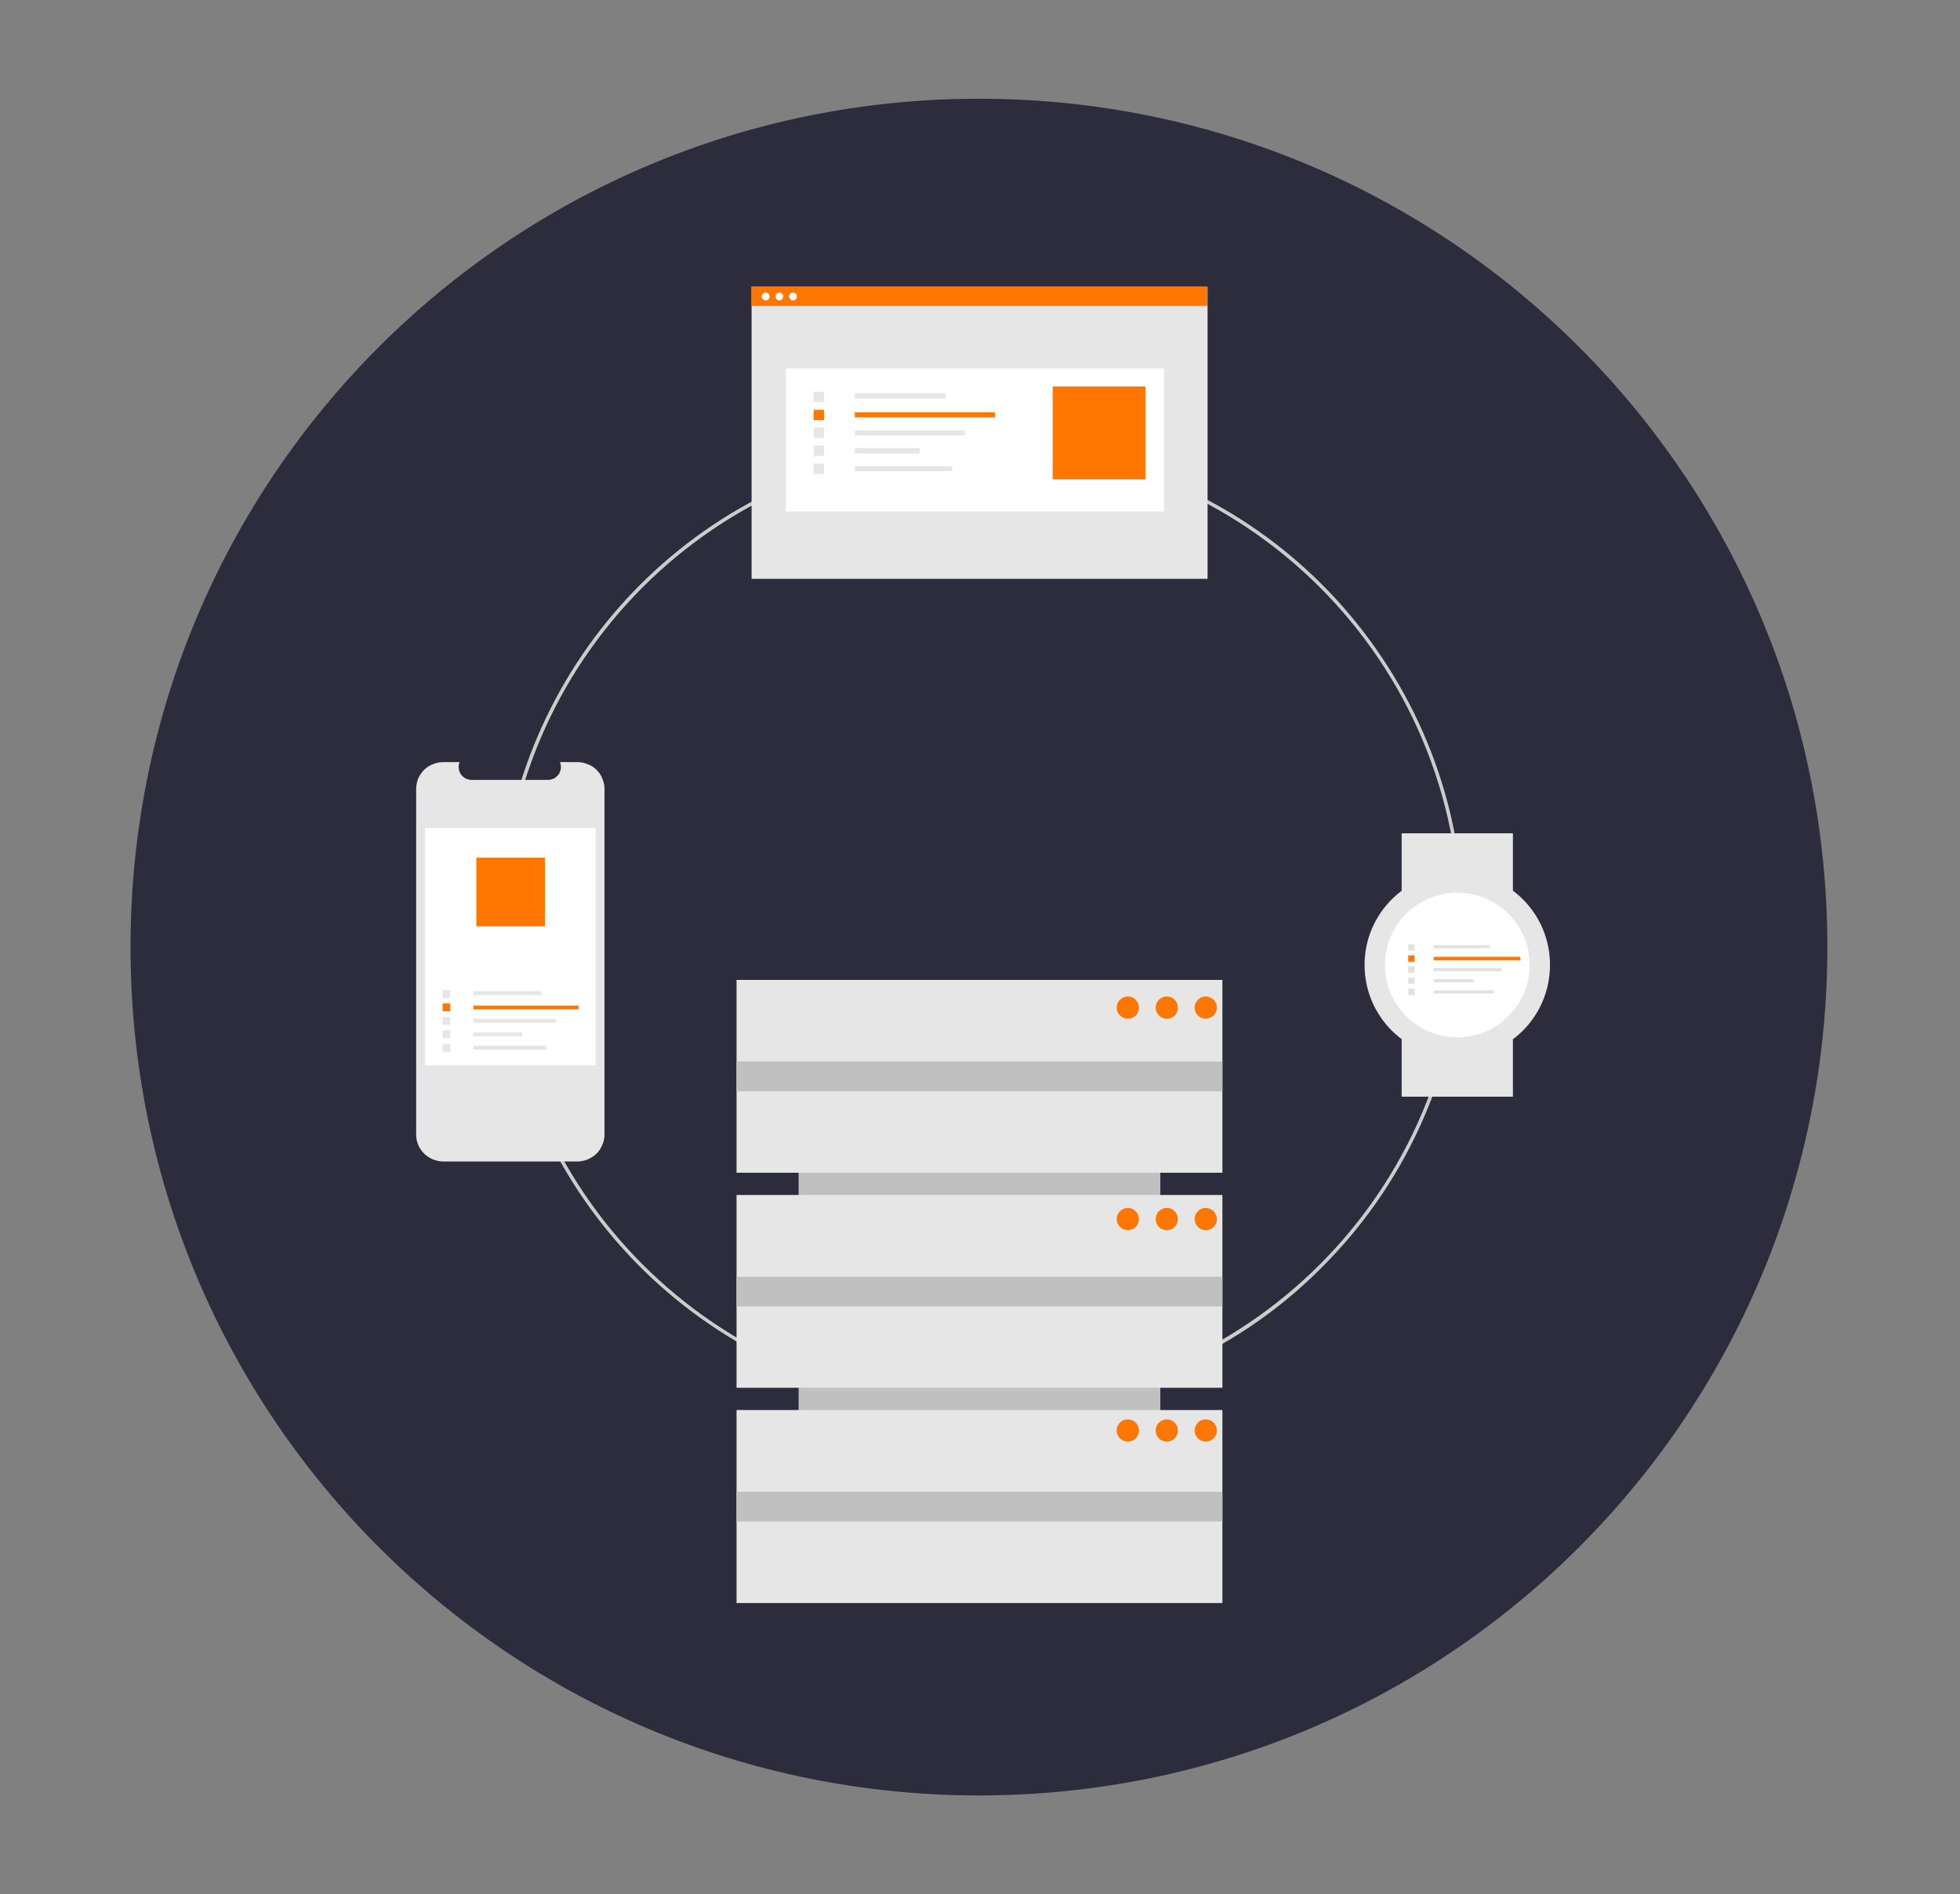 <svg version="1.2" xmlns="http://www.w3.org/2000/svg" viewBox="0 0 925 894" width="925" height="894">
	<rect x="0" y="0" width="925" height="894" fill="#808080" stroke="none"/>
	<title>server-svg</title>
	<style>
		.s0 { fill: #2d2c3d } 
		.s1 { fill: #cccccc } 
		.s2 { fill: #c0c0c0 } 
		.s3 { fill: #e6e6e6 } 
		.s4 { fill: #ff7700 } 
		.s5 { fill: #ffffff } 
		.s6 { fill: #e2e2e2 } 
	</style>
	<path id="Shape 1" class="s0" d="m462 847.4c-221.4 0-400.4-179-400.4-400.4 0-221.4 179-400.4 400.4-400.4 221.4 0 400.4 179 400.4 400.4 0 221.4-179 400.4-400.4 400.4z"/>
	<g id="img">
		<path id="Layer" fill-rule="evenodd" class="s1" d="m463.1 664.6c-108.6 0-202.1-76.7-223.3-183.2-21.2-106.5 35.8-213.1 136.1-254.7 100.4-41.6 216.1-6.5 276.4 83.8 60.4 90.3 48.5 210.7-28.3 287.5-10.5 10.6-22 20.1-34.4 28.4-12.4 8.3-25.6 15.3-39.4 21-13.8 5.7-28.1 10.1-42.7 13-14.6 2.9-29.5 4.3-44.4 4.2zm225.9-227.6c0-124.9-101-225.9-225.9-225.9-125 0-225.9 101-225.9 225.9 0 124.9 100.9 225.9 225.9 225.9 124.9 0 225.9-101 225.9-225.9z"/>
		<path id="Layer" class="s2" d="m376.9 469.5h170.7v229.3h-170.7z"/>
		<path id="Layer" class="s3" d="m347.6 462.5h229.3v91h-229.3z"/>
		<path id="Layer" class="s3" d="m347.6 564h229.3v91h-229.3z"/>
		<path id="Layer" class="s3" d="m347.6 665.5h229.3v91.1h-229.3z"/>
		<path id="Layer" class="s2" d="m347.6 501h229.3v14.1h-229.3z"/>
		<path id="Layer" class="s2" d="m347.6 602.6h229.3v14h-229.3z"/>
		<path id="Layer" class="s2" d="m347.6 704.1h229.3v14h-229.3z"/>
		<path id="Layer" class="s4" d="m532.3 480.8c-2.9 0-5.3-2.3-5.3-5.2 0-2.9 2.4-5.3 5.3-5.3 2.9 0 5.2 2.4 5.2 5.3 0 2.9-2.3 5.2-5.2 5.2z"/>
		<path id="Layer" class="s4" d="m550.7 480.8c-3 0-5.3-2.3-5.3-5.2 0-2.9 2.3-5.3 5.3-5.3 2.9 0 5.2 2.4 5.2 5.3 0 2.9-2.3 5.2-5.2 5.2z"/>
		<path id="Layer" class="s4" d="m569 480.8c-2.9 0-5.2-2.3-5.2-5.2 0-2.9 2.3-5.3 5.2-5.3 2.9 0 5.3 2.4 5.3 5.3 0 2.9-2.4 5.2-5.3 5.2z"/>
		<path id="Layer" class="s4" d="m532.3 580.6c-2.9 0-5.3-2.3-5.3-5.2 0-2.9 2.4-5.3 5.3-5.3 2.9 0 5.2 2.4 5.2 5.3 0 2.9-2.3 5.2-5.2 5.2z"/>
		<path id="Layer" class="s4" d="m550.7 580.6c-3 0-5.3-2.3-5.3-5.2 0-2.9 2.3-5.3 5.3-5.3 2.9 0 5.2 2.4 5.2 5.3 0 2.9-2.3 5.2-5.2 5.2z"/>
		<path id="Layer" class="s4" d="m569 580.6c-2.9 0-5.2-2.3-5.2-5.2 0-2.9 2.3-5.3 5.2-5.3 2.9 0 5.3 2.4 5.3 5.3 0 2.9-2.4 5.2-5.3 5.2z"/>
		<path id="Layer" class="s4" d="m532.3 680.4c-2.9 0-5.3-2.3-5.3-5.2 0-3 2.4-5.3 5.3-5.3 2.9 0 5.2 2.3 5.2 5.3 0 2.9-2.3 5.2-5.2 5.2z"/>
		<path id="Layer" class="s4" d="m550.7 680.4c-3 0-5.3-2.3-5.3-5.2 0-3 2.3-5.3 5.3-5.3 2.9 0 5.2 2.3 5.2 5.3 0 2.9-2.3 5.2-5.2 5.2z"/>
		<path id="Layer" class="s4" d="m569 680.4c-2.9 0-5.2-2.3-5.2-5.2 0-3 2.3-5.3 5.2-5.3 2.9 0 5.3 2.3 5.3 5.3 0 2.9-2.4 5.2-5.3 5.2z"/>
		<path id="Layer" class="s3" d="m285.3 372.5v162.8c0 1.7-0.3 3.4-1 4.9-0.6 1.6-1.5 3-2.7 4.2-1.2 1.2-2.6 2.1-4.2 2.8-1.6 0.6-3.2 1-4.9 1h-63.3c-1.7 0-3.3-0.4-4.9-1-1.6-0.7-3-1.6-4.2-2.8-1.2-1.2-2.1-2.6-2.8-4.2-0.6-1.5-0.9-3.2-0.9-4.9v-162.8c0-1.7 0.3-3.3 0.9-4.9 0.7-1.6 1.6-3 2.8-4.2 1.2-1.2 2.6-2.1 4.2-2.7 1.6-0.7 3.2-1 4.9-1h7.7c-0.4 0.9-0.5 1.9-0.4 2.9 0.1 1 0.4 2 1 2.8 0.5 0.8 1.3 1.5 2.2 2 0.9 0.4 1.8 0.7 2.8 0.7h36.1c1 0 2-0.3 2.9-0.7 0.9-0.5 1.6-1.2 2.2-2 0.5-0.8 0.9-1.8 1-2.8 0.1-1-0.1-2-0.4-2.9h8.2c1.7 0 3.3 0.3 4.9 1 1.6 0.6 3 1.5 4.2 2.7 1.2 1.2 2.1 2.6 2.7 4.2 0.7 1.6 1 3.2 1 4.9z"/>
		<path id="Layer" class="s5" d="m200.6 390.8h80.5v112h-80.5z"/>
		<path id="Layer" class="s3" d="m223.4 467.8h32.2v1.8h-32.2z"/>
		<path id="Layer" class="s4" d="m223.4 474.6h49.7v1.8h-49.7z"/>
		<path id="Layer" class="s3" d="m223.4 480.9h39v1.8h-39z"/>
		<path id="Layer" class="s3" d="m223.4 487.3h23v1.8h-23z"/>
		<path id="Layer" class="s3" d="m223.4 493.6h34.4v1.8h-34.4z"/>
		<path id="Layer" class="s3" d="m208.9 467.3h3.6v3.7h-3.6z"/>
		<path id="Layer" class="s4" d="m208.9 473.6h3.6v3.7h-3.6z"/>
		<path id="Layer" class="s3" d="m208.9 480h3.6v3.7h-3.6z"/>
		<path id="Layer" class="s3" d="m208.9 486.3h3.6v3.7h-3.6z"/>
		<path id="Layer" class="s3" d="m208.9 492.7h3.6v3.7h-3.6z"/>
		<path id="Layer" class="s4" d="m224.8 404.8h32.4v32.4h-32.4z"/>
		<path id="Layer" class="s3" d="m354.7 135.4h215.2v137.8h-215.2z"/>
		<path id="Layer" class="s5" d="m370.9 173.9h178.4v67.5h-178.4z"/>
		<path id="Layer" class="s3" d="m403.4 185.6h42.8v2.5h-42.8z"/>
		<path id="Layer" class="s4" d="m403.4 194.6h66.2v2.4h-66.2z"/>
		<path id="Layer" class="s3" d="m403.4 203.1h52v2.4h-52z"/>
		<path id="Layer" class="s3" d="m403.4 211.5h30.6v2.5h-30.6z"/>
		<path id="Layer" class="s3" d="m403.4 220h45.9v2.4h-45.9z"/>
		<path id="Layer" class="s3" d="m384 184.9h4.9v4.9h-4.9z"/>
		<path id="Layer" class="s4" d="m384 193.4h4.9v4.9h-4.9z"/>
		<path id="Layer" class="s3" d="m384 201.8h4.9v4.9h-4.9z"/>
		<path id="Layer" class="s3" d="m384 210.3h4.9v4.9h-4.9z"/>
		<path id="Layer" class="s3" d="m384 218.8h4.9v4.9h-4.9z"/>
		<path id="Layer" class="s4" d="m496.8 182.4h43.8v43.8h-43.8z"/>
		<path id="Layer" class="s4" d="m354.6 135.2h215.2v9.2h-215.2z"/>
		<path id="Layer" class="s5" d="m361.4 141.8c-1 0-1.9-0.9-1.9-1.9 0-1 0.9-1.8 1.9-1.8 1 0 1.8 0.8 1.8 1.8 0 1-0.8 1.9-1.8 1.9z"/>
		<path id="Layer" class="s5" d="m367.8 141.8c-1 0-1.8-0.9-1.8-1.9 0-1 0.8-1.8 1.8-1.8 1 0 1.8 0.8 1.8 1.8 0 1-0.8 1.9-1.8 1.9z"/>
		<path id="Layer" class="s5" d="m374.2 141.8c-1 0-1.8-0.9-1.8-1.9 0-1 0.8-1.8 1.8-1.8 1.1 0 1.9 0.8 1.9 1.8 0 1-0.8 1.9-1.9 1.9z"/>
		<path id="Layer" class="s3" d="m661.5 393.3h52.5v27.1h-52.5z"/>
		<path id="Layer" class="s3" d="m661.5 490.5h52.5v27.1h-52.5z"/>
		<path id="Layer" class="s3" d="m687.8 499.2c-24.2 0-43.8-19.5-43.8-43.8 0-24.2 19.6-43.7 43.8-43.7 24.2 0 43.7 19.5 43.7 43.7 0 24.3-19.5 43.8-43.7 43.8z"/>
		<path id="Layer" class="s5" d="m687.8 489.6c-18.9 0-34.2-15.3-34.2-34.2 0-18.8 15.3-34.1 34.2-34.1 18.8 0 34.1 15.3 34.1 34.1 0 18.9-15.3 34.2-34.1 34.2z"/>
		<path id="Layer" class="s6" d="m676.6 446.1h26.5v1.5h-26.5z"/>
		<path id="Layer" class="s4" d="m676.6 451.6h40.9v1.6h-40.9z"/>
		<path id="Layer" class="s6" d="m676.6 456.9h32.1v1.5h-32.1z"/>
		<path id="Layer" class="s6" d="m676.6 462.1h18.9v1.5h-18.9z"/>
		<path id="Layer" class="s6" d="m676.6 467.4h28.3v1.5h-28.3z"/>
		<path id="Layer" class="s6" d="m664.6 445.7h3v3h-3z"/>
		<path id="Layer" class="s4" d="m664.6 450.9h3v3h-3z"/>
		<path id="Layer" class="s6" d="m664.6 456.1h3v3.1h-3z"/>
		<path id="Layer" class="s6" d="m664.6 461.4h3v3h-3z"/>
		<path id="Layer" class="s6" d="m664.6 466.6h3v3h-3z"/>
	</g>
</svg>
